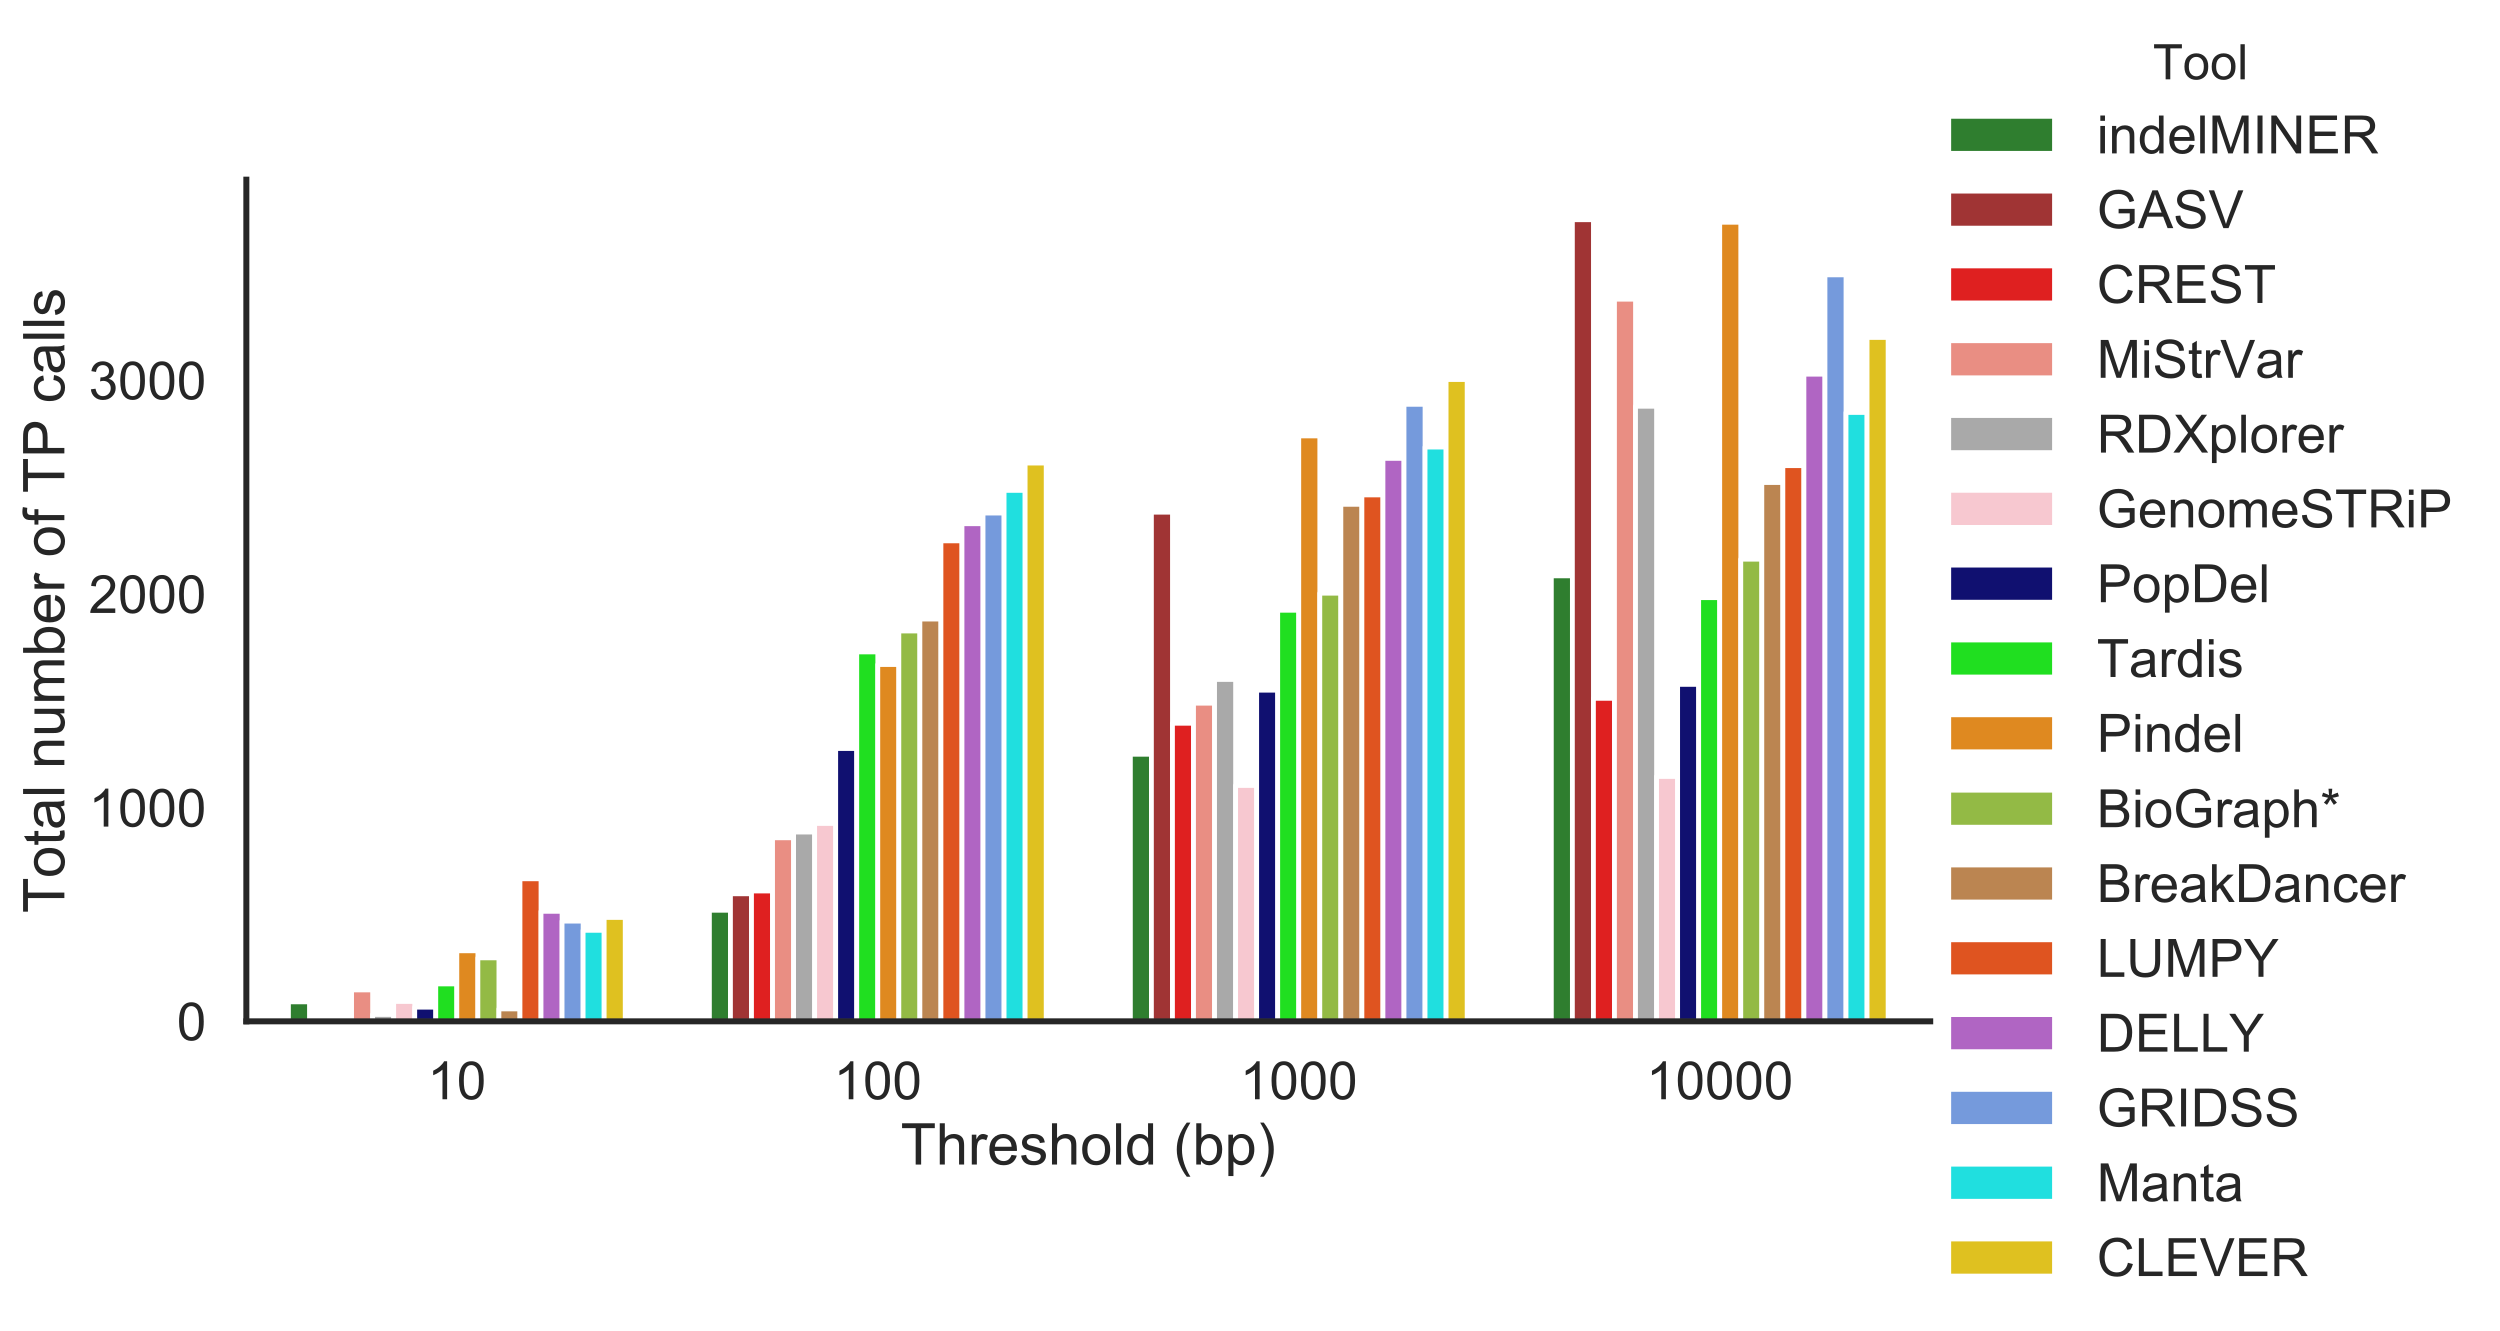 <?xml version="1.0" encoding="utf-8" standalone="no"?>
<!DOCTYPE svg PUBLIC "-//W3C//DTD SVG 1.1//EN"
  "http://www.w3.org/Graphics/SVG/1.1/DTD/svg11.dtd">
<!-- Created with matplotlib (https://matplotlib.org/) -->
<svg height="415.23pt" version="1.1" viewBox="0 0 780.049 415.23" width="780.049pt" xmlns="http://www.w3.org/2000/svg" xmlns:xlink="http://www.w3.org/1999/xlink">
 <defs>
  <style type="text/css">
*{stroke-linecap:butt;stroke-linejoin:round;}
  </style>
 </defs>
 <g id="figure_1">
  <g id="patch_1">
   <path d="M 0 415.23 
L 780.049 415.23 
L 780.049 -0 
L 0 -0 
z
" style="fill:#ffffff;"/>
  </g>
  <g id="axes_1">
   <g id="patch_2">
    <path d="M 76.864 318.675 
L 602.262 318.675 
L 602.262 56.055 
L 76.864 56.055 
z
" style="fill:#ffffff;"/>
   </g>
   <g id="matplotlib.axis_1">
    <g id="xtick_1">
     <g id="text_1">
      <!-- 10 -->
      <defs>
       <path d="M 37.25 0 
L 28.469 0 
L 28.469 56 
Q 25.297 52.984 20.141 49.953 
Q 14.984 46.922 10.891 45.406 
L 10.891 53.906 
Q 18.266 57.375 23.781 62.297 
Q 29.297 67.234 31.594 71.875 
L 37.25 71.875 
z
" id="ArialMT-49"/>
       <path d="M 4.156 35.297 
Q 4.156 48 6.766 55.734 
Q 9.375 63.484 14.516 67.672 
Q 19.672 71.875 27.484 71.875 
Q 33.25 71.875 37.594 69.547 
Q 41.938 67.234 44.766 62.859 
Q 47.609 58.5 49.219 52.219 
Q 50.828 45.953 50.828 35.297 
Q 50.828 22.703 48.234 14.969 
Q 45.656 7.234 40.5 3 
Q 35.359 -1.219 27.484 -1.219 
Q 17.141 -1.219 11.234 6.203 
Q 4.156 15.141 4.156 35.297 
z
M 13.188 35.297 
Q 13.188 17.672 17.312 11.828 
Q 21.438 6 27.484 6 
Q 33.547 6 37.672 11.859 
Q 41.797 17.719 41.797 35.297 
Q 41.797 52.984 37.672 58.781 
Q 33.547 64.594 27.391 64.594 
Q 21.344 64.594 17.719 59.469 
Q 13.188 52.938 13.188 35.297 
z
" id="ArialMT-48"/>
      </defs>
      <g style="fill:#262626;" transform="translate(133.363 342.985)scale(0.165 -0.165)">
       <use xlink:href="#ArialMT-49"/>
       <use x="55.615" xlink:href="#ArialMT-48"/>
      </g>
     </g>
    </g>
    <g id="xtick_2">
     <g id="text_2">
      <!-- 100 -->
      <g style="fill:#262626;" transform="translate(260.125 342.985)scale(0.165 -0.165)">
       <use xlink:href="#ArialMT-49"/>
       <use x="55.615" xlink:href="#ArialMT-48"/>
       <use x="111.23" xlink:href="#ArialMT-48"/>
      </g>
     </g>
    </g>
    <g id="xtick_3">
     <g id="text_3">
      <!-- 1000 -->
      <g style="fill:#262626;" transform="translate(386.887 342.985)scale(0.165 -0.165)">
       <use xlink:href="#ArialMT-49"/>
       <use x="55.615" xlink:href="#ArialMT-48"/>
       <use x="111.23" xlink:href="#ArialMT-48"/>
       <use x="166.846" xlink:href="#ArialMT-48"/>
      </g>
     </g>
    </g>
    <g id="xtick_4">
     <g id="text_4">
      <!-- 10000 -->
      <g style="fill:#262626;" transform="translate(513.648 342.985)scale(0.165 -0.165)">
       <use xlink:href="#ArialMT-49"/>
       <use x="55.615" xlink:href="#ArialMT-48"/>
       <use x="111.23" xlink:href="#ArialMT-48"/>
       <use x="166.846" xlink:href="#ArialMT-48"/>
       <use x="222.461" xlink:href="#ArialMT-48"/>
      </g>
     </g>
    </g>
    <g id="text_5">
     <!-- Threshold (bp) -->
     <defs>
      <path d="M 25.922 0 
L 25.922 63.141 
L 2.344 63.141 
L 2.344 71.578 
L 59.078 71.578 
L 59.078 63.141 
L 35.406 63.141 
L 35.406 0 
z
" id="ArialMT-84"/>
      <path d="M 6.594 0 
L 6.594 71.578 
L 15.375 71.578 
L 15.375 45.906 
Q 21.531 53.031 30.906 53.031 
Q 36.672 53.031 40.922 50.75 
Q 45.172 48.484 47 44.484 
Q 48.828 40.484 48.828 32.859 
L 48.828 0 
L 40.047 0 
L 40.047 32.859 
Q 40.047 39.453 37.188 42.453 
Q 34.328 45.453 29.109 45.453 
Q 25.203 45.453 21.75 43.422 
Q 18.312 41.406 16.844 37.938 
Q 15.375 34.469 15.375 28.375 
L 15.375 0 
z
" id="ArialMT-104"/>
      <path d="M 6.5 0 
L 6.5 51.859 
L 14.406 51.859 
L 14.406 44 
Q 17.438 49.516 20 51.266 
Q 22.562 53.031 25.641 53.031 
Q 30.078 53.031 34.672 50.203 
L 31.641 42.047 
Q 28.422 43.953 25.203 43.953 
Q 22.312 43.953 20.016 42.219 
Q 17.719 40.484 16.75 37.406 
Q 15.281 32.719 15.281 27.156 
L 15.281 0 
z
" id="ArialMT-114"/>
      <path d="M 42.094 16.703 
L 51.172 15.578 
Q 49.031 7.625 43.219 3.219 
Q 37.406 -1.172 28.375 -1.172 
Q 17 -1.172 10.328 5.828 
Q 3.656 12.844 3.656 25.484 
Q 3.656 38.578 10.391 45.797 
Q 17.141 53.031 27.875 53.031 
Q 38.281 53.031 44.875 45.953 
Q 51.469 38.875 51.469 26.031 
Q 51.469 25.25 51.422 23.688 
L 12.75 23.688 
Q 13.234 15.141 17.578 10.594 
Q 21.922 6.062 28.422 6.062 
Q 33.25 6.062 36.672 8.594 
Q 40.094 11.141 42.094 16.703 
z
M 13.234 30.906 
L 42.188 30.906 
Q 41.609 37.453 38.875 40.719 
Q 34.672 45.797 27.984 45.797 
Q 21.922 45.797 17.797 41.75 
Q 13.672 37.703 13.234 30.906 
z
" id="ArialMT-101"/>
      <path d="M 3.078 15.484 
L 11.766 16.844 
Q 12.5 11.625 15.844 8.844 
Q 19.188 6.062 25.203 6.062 
Q 31.25 6.062 34.172 8.516 
Q 37.109 10.984 37.109 14.312 
Q 37.109 17.281 34.516 19 
Q 32.719 20.172 25.531 21.969 
Q 15.875 24.422 12.141 26.203 
Q 8.406 27.984 6.469 31.125 
Q 4.547 34.281 4.547 38.094 
Q 4.547 41.547 6.125 44.5 
Q 7.719 47.469 10.453 49.422 
Q 12.5 50.922 16.031 51.969 
Q 19.578 53.031 23.641 53.031 
Q 29.734 53.031 34.344 51.266 
Q 38.969 49.516 41.156 46.5 
Q 43.359 43.5 44.188 38.484 
L 35.594 37.312 
Q 35.016 41.312 32.203 43.547 
Q 29.391 45.797 24.266 45.797 
Q 18.219 45.797 15.625 43.797 
Q 13.031 41.797 13.031 39.109 
Q 13.031 37.406 14.109 36.031 
Q 15.188 34.625 17.484 33.688 
Q 18.797 33.203 25.25 31.453 
Q 34.578 28.953 38.25 27.359 
Q 41.938 25.781 44.031 22.75 
Q 46.141 19.734 46.141 15.234 
Q 46.141 10.844 43.578 6.953 
Q 41.016 3.078 36.172 0.953 
Q 31.344 -1.172 25.25 -1.172 
Q 15.141 -1.172 9.844 3.031 
Q 4.547 7.234 3.078 15.484 
z
" id="ArialMT-115"/>
      <path d="M 3.328 25.922 
Q 3.328 40.328 11.328 47.266 
Q 18.016 53.031 27.641 53.031 
Q 38.328 53.031 45.109 46.016 
Q 51.906 39.016 51.906 26.656 
Q 51.906 16.656 48.906 10.906 
Q 45.906 5.172 40.156 2 
Q 34.422 -1.172 27.641 -1.172 
Q 16.75 -1.172 10.031 5.812 
Q 3.328 12.797 3.328 25.922 
z
M 12.359 25.922 
Q 12.359 15.969 16.703 11.016 
Q 21.047 6.062 27.641 6.062 
Q 34.188 6.062 38.531 11.031 
Q 42.875 16.016 42.875 26.219 
Q 42.875 35.844 38.5 40.797 
Q 34.125 45.75 27.641 45.75 
Q 21.047 45.75 16.703 40.812 
Q 12.359 35.891 12.359 25.922 
z
" id="ArialMT-111"/>
      <path d="M 6.391 0 
L 6.391 71.578 
L 15.188 71.578 
L 15.188 0 
z
" id="ArialMT-108"/>
      <path d="M 40.234 0 
L 40.234 6.547 
Q 35.297 -1.172 25.734 -1.172 
Q 19.531 -1.172 14.328 2.25 
Q 9.125 5.672 6.266 11.797 
Q 3.422 17.922 3.422 25.875 
Q 3.422 33.641 6 39.969 
Q 8.594 46.297 13.766 49.656 
Q 18.953 53.031 25.344 53.031 
Q 30.031 53.031 33.688 51.047 
Q 37.359 49.078 39.656 45.906 
L 39.656 71.578 
L 48.391 71.578 
L 48.391 0 
z
M 12.453 25.875 
Q 12.453 15.922 16.641 10.984 
Q 20.844 6.062 26.562 6.062 
Q 32.328 6.062 36.344 10.766 
Q 40.375 15.484 40.375 25.141 
Q 40.375 35.797 36.266 40.766 
Q 32.172 45.75 26.172 45.75 
Q 20.312 45.75 16.375 40.969 
Q 12.453 36.188 12.453 25.875 
z
" id="ArialMT-100"/>
      <path id="ArialMT-32"/>
      <path d="M 23.391 -21.047 
Q 16.109 -11.859 11.078 0.438 
Q 6.062 12.75 6.062 25.922 
Q 6.062 37.547 9.812 48.188 
Q 14.203 60.547 23.391 72.797 
L 29.688 72.797 
Q 23.781 62.641 21.875 58.297 
Q 18.891 51.562 17.188 44.234 
Q 15.094 35.109 15.094 25.875 
Q 15.094 2.391 29.688 -21.047 
z
" id="ArialMT-40"/>
      <path d="M 14.703 0 
L 6.547 0 
L 6.547 71.578 
L 15.328 71.578 
L 15.328 46.047 
Q 20.906 53.031 29.547 53.031 
Q 34.328 53.031 38.594 51.094 
Q 42.875 49.172 45.625 45.672 
Q 48.391 42.188 49.953 37.25 
Q 51.516 32.328 51.516 26.703 
Q 51.516 13.375 44.922 6.094 
Q 38.328 -1.172 29.109 -1.172 
Q 19.922 -1.172 14.703 6.5 
z
M 14.594 26.312 
Q 14.594 17 17.141 12.844 
Q 21.297 6.062 28.375 6.062 
Q 34.125 6.062 38.328 11.062 
Q 42.531 16.062 42.531 25.984 
Q 42.531 36.141 38.5 40.969 
Q 34.469 45.797 28.766 45.797 
Q 23 45.797 18.797 40.797 
Q 14.594 35.797 14.594 26.312 
z
" id="ArialMT-98"/>
      <path d="M 6.594 -19.875 
L 6.594 51.859 
L 14.594 51.859 
L 14.594 45.125 
Q 17.438 49.078 21 51.047 
Q 24.562 53.031 29.641 53.031 
Q 36.281 53.031 41.359 49.609 
Q 46.438 46.188 49.016 39.953 
Q 51.609 33.734 51.609 26.312 
Q 51.609 18.359 48.75 11.984 
Q 45.906 5.609 40.453 2.219 
Q 35.016 -1.172 29 -1.172 
Q 24.609 -1.172 21.109 0.688 
Q 17.625 2.547 15.375 5.375 
L 15.375 -19.875 
z
M 14.547 25.641 
Q 14.547 15.625 18.594 10.844 
Q 22.656 6.062 28.422 6.062 
Q 34.281 6.062 38.453 11.016 
Q 42.625 15.969 42.625 26.375 
Q 42.625 36.281 38.547 41.203 
Q 34.469 46.141 28.812 46.141 
Q 23.188 46.141 18.859 40.891 
Q 14.547 35.641 14.547 25.641 
z
" id="ArialMT-112"/>
      <path d="M 12.359 -21.047 
L 6.062 -21.047 
Q 20.656 2.391 20.656 25.875 
Q 20.656 35.062 18.562 44.094 
Q 16.891 51.422 13.922 58.156 
Q 12.016 62.547 6.062 72.797 
L 12.359 72.797 
Q 21.531 60.547 25.922 48.188 
Q 29.688 37.547 29.688 25.922 
Q 29.688 12.75 24.625 0.438 
Q 19.578 -11.859 12.359 -21.047 
z
" id="ArialMT-41"/>
     </defs>
     <g style="fill:#262626;" transform="translate(281.042 363.368)scale(0.18 -0.18)">
      <use xlink:href="#ArialMT-84"/>
      <use x="61.084" xlink:href="#ArialMT-104"/>
      <use x="116.699" xlink:href="#ArialMT-114"/>
      <use x="150" xlink:href="#ArialMT-101"/>
      <use x="205.615" xlink:href="#ArialMT-115"/>
      <use x="255.615" xlink:href="#ArialMT-104"/>
      <use x="311.23" xlink:href="#ArialMT-111"/>
      <use x="366.846" xlink:href="#ArialMT-108"/>
      <use x="389.062" xlink:href="#ArialMT-100"/>
      <use x="444.678" xlink:href="#ArialMT-32"/>
      <use x="472.461" xlink:href="#ArialMT-40"/>
      <use x="505.762" xlink:href="#ArialMT-98"/>
      <use x="561.377" xlink:href="#ArialMT-112"/>
      <use x="616.992" xlink:href="#ArialMT-41"/>
     </g>
    </g>
   </g>
   <g id="matplotlib.axis_2">
    <g id="ytick_1">
     <g id="text_6">
      <!-- 0 -->
      <g style="fill:#262626;" transform="translate(55.188 324.58)scale(0.165 -0.165)">
       <use xlink:href="#ArialMT-48"/>
      </g>
     </g>
    </g>
    <g id="ytick_2">
     <g id="text_7">
      <!-- 1000 -->
      <g style="fill:#262626;" transform="translate(27.662 257.918)scale(0.165 -0.165)">
       <use xlink:href="#ArialMT-49"/>
       <use x="55.615" xlink:href="#ArialMT-48"/>
       <use x="111.23" xlink:href="#ArialMT-48"/>
       <use x="166.846" xlink:href="#ArialMT-48"/>
      </g>
     </g>
    </g>
    <g id="ytick_3">
     <g id="text_8">
      <!-- 2000 -->
      <defs>
       <path d="M 50.344 8.453 
L 50.344 0 
L 3.031 0 
Q 2.938 3.172 4.047 6.109 
Q 5.859 10.938 9.828 15.625 
Q 13.812 20.312 21.344 26.469 
Q 33.016 36.031 37.109 41.625 
Q 41.219 47.219 41.219 52.203 
Q 41.219 57.422 37.469 61 
Q 33.734 64.594 27.734 64.594 
Q 21.391 64.594 17.578 60.781 
Q 13.766 56.984 13.719 50.25 
L 4.688 51.172 
Q 5.609 61.281 11.656 66.578 
Q 17.719 71.875 27.938 71.875 
Q 38.234 71.875 44.234 66.156 
Q 50.25 60.453 50.25 52 
Q 50.25 47.703 48.484 43.547 
Q 46.734 39.406 42.656 34.812 
Q 38.578 30.219 29.109 22.219 
Q 21.188 15.578 18.938 13.203 
Q 16.703 10.844 15.234 8.453 
z
" id="ArialMT-50"/>
      </defs>
      <g style="fill:#262626;" transform="translate(27.662 191.257)scale(0.165 -0.165)">
       <use xlink:href="#ArialMT-50"/>
       <use x="55.615" xlink:href="#ArialMT-48"/>
       <use x="111.23" xlink:href="#ArialMT-48"/>
       <use x="166.846" xlink:href="#ArialMT-48"/>
      </g>
     </g>
    </g>
    <g id="ytick_4">
     <g id="text_9">
      <!-- 3000 -->
      <defs>
       <path d="M 4.203 18.891 
L 12.984 20.062 
Q 14.5 12.594 18.141 9.297 
Q 21.781 6 27 6 
Q 33.203 6 37.469 10.297 
Q 41.75 14.594 41.75 20.953 
Q 41.75 27 37.797 30.922 
Q 33.844 34.859 27.734 34.859 
Q 25.25 34.859 21.531 33.891 
L 22.516 41.609 
Q 23.391 41.5 23.922 41.5 
Q 29.547 41.5 34.031 44.422 
Q 38.531 47.359 38.531 53.469 
Q 38.531 58.297 35.25 61.469 
Q 31.984 64.656 26.812 64.656 
Q 21.688 64.656 18.266 61.422 
Q 14.844 58.203 13.875 51.766 
L 5.078 53.328 
Q 6.688 62.156 12.391 67.016 
Q 18.109 71.875 26.609 71.875 
Q 32.469 71.875 37.391 69.359 
Q 42.328 66.844 44.938 62.5 
Q 47.562 58.156 47.562 53.266 
Q 47.562 48.641 45.062 44.828 
Q 42.578 41.016 37.703 38.766 
Q 44.047 37.312 47.562 32.688 
Q 51.078 28.078 51.078 21.141 
Q 51.078 11.766 44.234 5.25 
Q 37.406 -1.266 26.953 -1.266 
Q 17.531 -1.266 11.297 4.344 
Q 5.078 9.969 4.203 18.891 
z
" id="ArialMT-51"/>
      </defs>
      <g style="fill:#262626;" transform="translate(27.662 124.595)scale(0.165 -0.165)">
       <use xlink:href="#ArialMT-51"/>
       <use x="55.615" xlink:href="#ArialMT-48"/>
       <use x="111.23" xlink:href="#ArialMT-48"/>
       <use x="166.846" xlink:href="#ArialMT-48"/>
      </g>
     </g>
    </g>
    <g id="text_10">
     <!-- Total number of TP calls -->
     <defs>
      <path d="M 25.781 7.859 
L 27.047 0.094 
Q 23.344 -0.688 20.406 -0.688 
Q 15.625 -0.688 12.984 0.828 
Q 10.359 2.344 9.281 4.812 
Q 8.203 7.281 8.203 15.188 
L 8.203 45.016 
L 1.766 45.016 
L 1.766 51.859 
L 8.203 51.859 
L 8.203 64.703 
L 16.938 69.969 
L 16.938 51.859 
L 25.781 51.859 
L 25.781 45.016 
L 16.938 45.016 
L 16.938 14.703 
Q 16.938 10.938 17.406 9.859 
Q 17.875 8.797 18.922 8.156 
Q 19.969 7.516 21.922 7.516 
Q 23.391 7.516 25.781 7.859 
z
" id="ArialMT-116"/>
      <path d="M 40.438 6.391 
Q 35.547 2.25 31.031 0.531 
Q 26.516 -1.172 21.344 -1.172 
Q 12.797 -1.172 8.203 3 
Q 3.609 7.172 3.609 13.672 
Q 3.609 17.484 5.344 20.625 
Q 7.078 23.781 9.891 25.688 
Q 12.703 27.594 16.219 28.562 
Q 18.797 29.25 24.031 29.891 
Q 34.672 31.156 39.703 32.906 
Q 39.75 34.719 39.75 35.203 
Q 39.75 40.578 37.25 42.781 
Q 33.891 45.75 27.25 45.75 
Q 21.047 45.75 18.094 43.578 
Q 15.141 41.406 13.719 35.891 
L 5.125 37.062 
Q 6.297 42.578 8.984 45.969 
Q 11.672 49.359 16.75 51.188 
Q 21.828 53.031 28.516 53.031 
Q 35.156 53.031 39.297 51.469 
Q 43.453 49.906 45.406 47.531 
Q 47.359 45.172 48.141 41.547 
Q 48.578 39.312 48.578 33.453 
L 48.578 21.734 
Q 48.578 9.469 49.141 6.219 
Q 49.703 2.984 51.375 0 
L 42.188 0 
Q 40.828 2.734 40.438 6.391 
z
M 39.703 26.031 
Q 34.906 24.078 25.344 22.703 
Q 19.922 21.922 17.672 20.938 
Q 15.438 19.969 14.203 18.094 
Q 12.984 16.219 12.984 13.922 
Q 12.984 10.406 15.641 8.062 
Q 18.312 5.719 23.438 5.719 
Q 28.516 5.719 32.469 7.938 
Q 36.422 10.156 38.281 14.016 
Q 39.703 17 39.703 22.797 
z
" id="ArialMT-97"/>
      <path d="M 6.594 0 
L 6.594 51.859 
L 14.5 51.859 
L 14.5 44.484 
Q 20.219 53.031 31 53.031 
Q 35.688 53.031 39.625 51.344 
Q 43.562 49.656 45.516 46.922 
Q 47.469 44.188 48.25 40.438 
Q 48.734 37.984 48.734 31.891 
L 48.734 0 
L 39.938 0 
L 39.938 31.547 
Q 39.938 36.922 38.906 39.578 
Q 37.891 42.234 35.281 43.812 
Q 32.672 45.406 29.156 45.406 
Q 23.531 45.406 19.453 41.844 
Q 15.375 38.281 15.375 28.328 
L 15.375 0 
z
" id="ArialMT-110"/>
      <path d="M 40.578 0 
L 40.578 7.625 
Q 34.516 -1.172 24.125 -1.172 
Q 19.531 -1.172 15.547 0.578 
Q 11.578 2.344 9.641 5 
Q 7.719 7.672 6.938 11.531 
Q 6.391 14.109 6.391 19.734 
L 6.391 51.859 
L 15.188 51.859 
L 15.188 23.094 
Q 15.188 16.219 15.719 13.812 
Q 16.547 10.359 19.234 8.375 
Q 21.922 6.391 25.875 6.391 
Q 29.828 6.391 33.297 8.422 
Q 36.766 10.453 38.203 13.938 
Q 39.656 17.438 39.656 24.078 
L 39.656 51.859 
L 48.438 51.859 
L 48.438 0 
z
" id="ArialMT-117"/>
      <path d="M 6.594 0 
L 6.594 51.859 
L 14.453 51.859 
L 14.453 44.578 
Q 16.891 48.391 20.938 50.703 
Q 25 53.031 30.172 53.031 
Q 35.938 53.031 39.625 50.641 
Q 43.312 48.25 44.828 43.953 
Q 50.984 53.031 60.844 53.031 
Q 68.562 53.031 72.703 48.75 
Q 76.859 44.484 76.859 35.594 
L 76.859 0 
L 68.109 0 
L 68.109 32.672 
Q 68.109 37.938 67.25 40.25 
Q 66.406 42.578 64.156 43.984 
Q 61.922 45.406 58.891 45.406 
Q 53.422 45.406 49.797 41.766 
Q 46.188 38.141 46.188 30.125 
L 46.188 0 
L 37.406 0 
L 37.406 33.688 
Q 37.406 39.547 35.25 42.469 
Q 33.109 45.406 28.219 45.406 
Q 24.516 45.406 21.359 43.453 
Q 18.219 41.5 16.797 37.734 
Q 15.375 33.984 15.375 26.906 
L 15.375 0 
z
" id="ArialMT-109"/>
      <path d="M 8.688 0 
L 8.688 45.016 
L 0.922 45.016 
L 0.922 51.859 
L 8.688 51.859 
L 8.688 57.375 
Q 8.688 62.594 9.625 65.141 
Q 10.891 68.562 14.078 70.672 
Q 17.281 72.797 23.047 72.797 
Q 26.766 72.797 31.25 71.922 
L 29.938 64.266 
Q 27.203 64.75 24.75 64.75 
Q 20.75 64.75 19.094 63.031 
Q 17.438 61.328 17.438 56.641 
L 17.438 51.859 
L 27.547 51.859 
L 27.547 45.016 
L 17.438 45.016 
L 17.438 0 
z
" id="ArialMT-102"/>
      <path d="M 7.719 0 
L 7.719 71.578 
L 34.719 71.578 
Q 41.844 71.578 45.609 70.906 
Q 50.875 70.016 54.438 67.547 
Q 58.016 65.094 60.188 60.641 
Q 62.359 56.203 62.359 50.875 
Q 62.359 41.75 56.547 35.422 
Q 50.734 29.109 35.547 29.109 
L 17.188 29.109 
L 17.188 0 
z
M 17.188 37.547 
L 35.688 37.547 
Q 44.875 37.547 48.734 40.969 
Q 52.594 44.391 52.594 50.594 
Q 52.594 55.078 50.312 58.266 
Q 48.047 61.469 44.344 62.5 
Q 41.938 63.141 35.5 63.141 
L 17.188 63.141 
z
" id="ArialMT-80"/>
      <path d="M 40.438 19 
L 49.078 17.875 
Q 47.656 8.938 41.812 3.875 
Q 35.984 -1.172 27.484 -1.172 
Q 16.844 -1.172 10.375 5.781 
Q 3.906 12.75 3.906 25.734 
Q 3.906 34.125 6.688 40.422 
Q 9.469 46.734 15.156 49.875 
Q 20.844 53.031 27.547 53.031 
Q 35.984 53.031 41.359 48.75 
Q 46.734 44.484 48.25 36.625 
L 39.703 35.297 
Q 38.484 40.531 35.375 43.156 
Q 32.281 45.797 27.875 45.797 
Q 21.234 45.797 17.078 41.031 
Q 12.938 36.281 12.938 25.984 
Q 12.938 15.531 16.938 10.797 
Q 20.953 6.062 27.391 6.062 
Q 32.562 6.062 36.031 9.234 
Q 39.5 12.406 40.438 19 
z
" id="ArialMT-99"/>
     </defs>
     <g style="fill:#262626;" transform="translate(20.084 284.877)rotate(-90)scale(0.18 -0.18)">
      <use xlink:href="#ArialMT-84"/>
      <use x="60.912" xlink:href="#ArialMT-111"/>
      <use x="116.527" xlink:href="#ArialMT-116"/>
      <use x="144.311" xlink:href="#ArialMT-97"/>
      <use x="199.926" xlink:href="#ArialMT-108"/>
      <use x="222.143" xlink:href="#ArialMT-32"/>
      <use x="249.926" xlink:href="#ArialMT-110"/>
      <use x="305.541" xlink:href="#ArialMT-117"/>
      <use x="361.156" xlink:href="#ArialMT-109"/>
      <use x="444.457" xlink:href="#ArialMT-98"/>
      <use x="500.072" xlink:href="#ArialMT-101"/>
      <use x="555.688" xlink:href="#ArialMT-114"/>
      <use x="588.988" xlink:href="#ArialMT-32"/>
      <use x="616.771" xlink:href="#ArialMT-111"/>
      <use x="672.387" xlink:href="#ArialMT-102"/>
      <use x="700.17" xlink:href="#ArialMT-32"/>
      <use x="727.938" xlink:href="#ArialMT-84"/>
      <use x="789.021" xlink:href="#ArialMT-80"/>
      <use x="855.705" xlink:href="#ArialMT-32"/>
      <use x="883.488" xlink:href="#ArialMT-99"/>
      <use x="933.488" xlink:href="#ArialMT-97"/>
      <use x="989.104" xlink:href="#ArialMT-108"/>
      <use x="1011.32" xlink:href="#ArialMT-108"/>
      <use x="1033.537" xlink:href="#ArialMT-115"/>
     </g>
    </g>
   </g>
   <g id="patch_3">
    <path clip-path="url(#pd4d2ce1927)" d="M 89.999 318.675 
L 96.566 318.675 
L 96.566 312.609 
L 89.999 312.609 
z
" style="fill:#2f7e2f;stroke:#ffffff;stroke-linejoin:miter;stroke-width:1.5;"/>
   </g>
   <g id="patch_4">
    <path clip-path="url(#pd4d2ce1927)" d="M 221.348 318.675 
L 227.916 318.675 
L 227.916 284.011 
L 221.348 284.011 
z
" style="fill:#2f7e2f;stroke:#ffffff;stroke-linejoin:miter;stroke-width:1.5;"/>
   </g>
   <g id="patch_5">
    <path clip-path="url(#pd4d2ce1927)" d="M 352.698 318.675 
L 359.265 318.675 
L 359.265 235.348 
L 352.698 235.348 
z
" style="fill:#2f7e2f;stroke:#ffffff;stroke-linejoin:miter;stroke-width:1.5;"/>
   </g>
   <g id="patch_6">
    <path clip-path="url(#pd4d2ce1927)" d="M 484.047 318.675 
L 490.615 318.675 
L 490.615 179.685 
L 484.047 179.685 
z
" style="fill:#2f7e2f;stroke:#ffffff;stroke-linejoin:miter;stroke-width:1.5;"/>
   </g>
   <g id="patch_7">
    <path clip-path="url(#pd4d2ce1927)" d="M 96.566 318.675 
L 103.134 318.675 
L 103.134 318.675 
L 96.566 318.675 
z
" style="fill:#a03434;stroke:#ffffff;stroke-linejoin:miter;stroke-width:1.5;"/>
   </g>
   <g id="patch_8">
    <path clip-path="url(#pd4d2ce1927)" d="M 227.916 318.675 
L 234.483 318.675 
L 234.483 278.878 
L 227.916 278.878 
z
" style="fill:#a03434;stroke:#ffffff;stroke-linejoin:miter;stroke-width:1.5;"/>
   </g>
   <g id="patch_9">
    <path clip-path="url(#pd4d2ce1927)" d="M 359.265 318.675 
L 365.833 318.675 
L 365.833 159.82 
L 359.265 159.82 
z
" style="fill:#a03434;stroke:#ffffff;stroke-linejoin:miter;stroke-width:1.5;"/>
   </g>
   <g id="patch_10">
    <path clip-path="url(#pd4d2ce1927)" d="M 490.615 318.675 
L 497.182 318.675 
L 497.182 68.561 
L 490.615 68.561 
z
" style="fill:#a03434;stroke:#ffffff;stroke-linejoin:miter;stroke-width:1.5;"/>
   </g>
   <g id="patch_11">
    <path clip-path="url(#pd4d2ce1927)" d="M 103.134 318.675 
L 109.701 318.675 
L 109.701 318.675 
L 103.134 318.675 
z
" style="fill:#df2020;stroke:#ffffff;stroke-linejoin:miter;stroke-width:1.5;"/>
   </g>
   <g id="patch_12">
    <path clip-path="url(#pd4d2ce1927)" d="M 234.483 318.675 
L 241.051 318.675 
L 241.051 278.011 
L 234.483 278.011 
z
" style="fill:#df2020;stroke:#ffffff;stroke-linejoin:miter;stroke-width:1.5;"/>
   </g>
   <g id="patch_13">
    <path clip-path="url(#pd4d2ce1927)" d="M 365.833 318.675 
L 372.4 318.675 
L 372.4 225.682 
L 365.833 225.682 
z
" style="fill:#df2020;stroke:#ffffff;stroke-linejoin:miter;stroke-width:1.5;"/>
   </g>
   <g id="patch_14">
    <path clip-path="url(#pd4d2ce1927)" d="M 497.182 318.675 
L 503.75 318.675 
L 503.75 217.883 
L 497.182 217.883 
z
" style="fill:#df2020;stroke:#ffffff;stroke-linejoin:miter;stroke-width:1.5;"/>
   </g>
   <g id="patch_15">
    <path clip-path="url(#pd4d2ce1927)" d="M 109.701 318.675 
L 116.269 318.675 
L 116.269 308.876 
L 109.701 308.876 
z
" style="fill:#e98e83;stroke:#ffffff;stroke-linejoin:miter;stroke-width:1.5;"/>
   </g>
   <g id="patch_16">
    <path clip-path="url(#pd4d2ce1927)" d="M 241.051 318.675 
L 247.618 318.675 
L 247.618 261.413 
L 241.051 261.413 
z
" style="fill:#e98e83;stroke:#ffffff;stroke-linejoin:miter;stroke-width:1.5;"/>
   </g>
   <g id="patch_17">
    <path clip-path="url(#pd4d2ce1927)" d="M 372.4 318.675 
L 378.968 318.675 
L 378.968 219.416 
L 372.4 219.416 
z
" style="fill:#e98e83;stroke:#ffffff;stroke-linejoin:miter;stroke-width:1.5;"/>
   </g>
   <g id="patch_18">
    <path clip-path="url(#pd4d2ce1927)" d="M 503.75 318.675 
L 510.317 318.675 
L 510.317 93.359 
L 503.75 93.359 
z
" style="fill:#e98e83;stroke:#ffffff;stroke-linejoin:miter;stroke-width:1.5;"/>
   </g>
   <g id="patch_19">
    <path clip-path="url(#pd4d2ce1927)" d="M 116.269 318.675 
L 122.836 318.675 
L 122.836 316.542 
L 116.269 316.542 
z
" style="fill:#a9a9a9;stroke:#ffffff;stroke-linejoin:miter;stroke-width:1.5;"/>
   </g>
   <g id="patch_20">
    <path clip-path="url(#pd4d2ce1927)" d="M 247.618 318.675 
L 254.186 318.675 
L 254.186 259.613 
L 247.618 259.613 
z
" style="fill:#a9a9a9;stroke:#ffffff;stroke-linejoin:miter;stroke-width:1.5;"/>
   </g>
   <g id="patch_21">
    <path clip-path="url(#pd4d2ce1927)" d="M 378.968 318.675 
L 385.535 318.675 
L 385.535 212.016 
L 378.968 212.016 
z
" style="fill:#a9a9a9;stroke:#ffffff;stroke-linejoin:miter;stroke-width:1.5;"/>
   </g>
   <g id="patch_22">
    <path clip-path="url(#pd4d2ce1927)" d="M 510.317 318.675 
L 516.885 318.675 
L 516.885 126.756 
L 510.317 126.756 
z
" style="fill:#a9a9a9;stroke:#ffffff;stroke-linejoin:miter;stroke-width:1.5;"/>
   </g>
   <g id="patch_23">
    <path clip-path="url(#pd4d2ce1927)" d="M 122.836 318.675 
L 129.404 318.675 
L 129.404 312.475 
L 122.836 312.475 
z
" style="fill:#f7c8d0;stroke:#ffffff;stroke-linejoin:miter;stroke-width:1.5;"/>
   </g>
   <g id="patch_24">
    <path clip-path="url(#pd4d2ce1927)" d="M 254.186 318.675 
L 260.753 318.675 
L 260.753 256.946 
L 254.186 256.946 
z
" style="fill:#f7c8d0;stroke:#ffffff;stroke-linejoin:miter;stroke-width:1.5;"/>
   </g>
   <g id="patch_25">
    <path clip-path="url(#pd4d2ce1927)" d="M 385.535 318.675 
L 392.103 318.675 
L 392.103 245.08 
L 385.535 245.08 
z
" style="fill:#f7c8d0;stroke:#ffffff;stroke-linejoin:miter;stroke-width:1.5;"/>
   </g>
   <g id="patch_26">
    <path clip-path="url(#pd4d2ce1927)" d="M 516.885 318.675 
L 523.452 318.675 
L 523.452 242.281 
L 516.885 242.281 
z
" style="fill:#f7c8d0;stroke:#ffffff;stroke-linejoin:miter;stroke-width:1.5;"/>
   </g>
   <g id="patch_27">
    <path clip-path="url(#pd4d2ce1927)" d="M 129.404 318.675 
L 135.971 318.675 
L 135.971 314.275 
L 129.404 314.275 
z
" style="fill:#101070;stroke:#ffffff;stroke-linejoin:miter;stroke-width:1.5;"/>
   </g>
   <g id="patch_28">
    <path clip-path="url(#pd4d2ce1927)" d="M 260.753 318.675 
L 267.321 318.675 
L 267.321 233.548 
L 260.753 233.548 
z
" style="fill:#101070;stroke:#ffffff;stroke-linejoin:miter;stroke-width:1.5;"/>
   </g>
   <g id="patch_29">
    <path clip-path="url(#pd4d2ce1927)" d="M 392.103 318.675 
L 398.67 318.675 
L 398.67 215.349 
L 392.103 215.349 
z
" style="fill:#101070;stroke:#ffffff;stroke-linejoin:miter;stroke-width:1.5;"/>
   </g>
   <g id="patch_30">
    <path clip-path="url(#pd4d2ce1927)" d="M 523.452 318.675 
L 530.02 318.675 
L 530.02 213.55 
L 523.452 213.55 
z
" style="fill:#101070;stroke:#ffffff;stroke-linejoin:miter;stroke-width:1.5;"/>
   </g>
   <g id="patch_31">
    <path clip-path="url(#pd4d2ce1927)" d="M 135.971 318.675 
L 142.539 318.675 
L 142.539 307.009 
L 135.971 307.009 
z
" style="fill:#20df20;stroke:#ffffff;stroke-linejoin:miter;stroke-width:1.5;"/>
   </g>
   <g id="patch_32">
    <path clip-path="url(#pd4d2ce1927)" d="M 267.321 318.675 
L 273.888 318.675 
L 273.888 203.417 
L 267.321 203.417 
z
" style="fill:#20df20;stroke:#ffffff;stroke-linejoin:miter;stroke-width:1.5;"/>
   </g>
   <g id="patch_33">
    <path clip-path="url(#pd4d2ce1927)" d="M 398.67 318.675 
L 405.238 318.675 
L 405.238 190.418 
L 398.67 190.418 
z
" style="fill:#20df20;stroke:#ffffff;stroke-linejoin:miter;stroke-width:1.5;"/>
   </g>
   <g id="patch_34">
    <path clip-path="url(#pd4d2ce1927)" d="M 530.02 318.675 
L 536.587 318.675 
L 536.587 186.485 
L 530.02 186.485 
z
" style="fill:#20df20;stroke:#ffffff;stroke-linejoin:miter;stroke-width:1.5;"/>
   </g>
   <g id="patch_35">
    <path clip-path="url(#pd4d2ce1927)" d="M 142.539 318.675 
L 149.106 318.675 
L 149.106 296.677 
L 142.539 296.677 
z
" style="fill:#df8920;stroke:#ffffff;stroke-linejoin:miter;stroke-width:1.5;"/>
   </g>
   <g id="patch_36">
    <path clip-path="url(#pd4d2ce1927)" d="M 273.888 318.675 
L 280.456 318.675 
L 280.456 207.35 
L 273.888 207.35 
z
" style="fill:#df8920;stroke:#ffffff;stroke-linejoin:miter;stroke-width:1.5;"/>
   </g>
   <g id="patch_37">
    <path clip-path="url(#pd4d2ce1927)" d="M 405.238 318.675 
L 411.805 318.675 
L 411.805 136.022 
L 405.238 136.022 
z
" style="fill:#df8920;stroke:#ffffff;stroke-linejoin:miter;stroke-width:1.5;"/>
   </g>
   <g id="patch_38">
    <path clip-path="url(#pd4d2ce1927)" d="M 536.587 318.675 
L 543.155 318.675 
L 543.155 69.36 
L 536.587 69.36 
z
" style="fill:#df8920;stroke:#ffffff;stroke-linejoin:miter;stroke-width:1.5;"/>
   </g>
   <g id="patch_39">
    <path clip-path="url(#pd4d2ce1927)" d="M 149.106 318.675 
L 155.673 318.675 
L 155.673 298.876 
L 149.106 298.876 
z
" style="fill:#93ba45;stroke:#ffffff;stroke-linejoin:miter;stroke-width:1.5;"/>
   </g>
   <g id="patch_40">
    <path clip-path="url(#pd4d2ce1927)" d="M 280.456 318.675 
L 287.023 318.675 
L 287.023 196.884 
L 280.456 196.884 
z
" style="fill:#93ba45;stroke:#ffffff;stroke-linejoin:miter;stroke-width:1.5;"/>
   </g>
   <g id="patch_41">
    <path clip-path="url(#pd4d2ce1927)" d="M 411.805 318.675 
L 418.373 318.675 
L 418.373 185.085 
L 411.805 185.085 
z
" style="fill:#93ba45;stroke:#ffffff;stroke-linejoin:miter;stroke-width:1.5;"/>
   </g>
   <g id="patch_42">
    <path clip-path="url(#pd4d2ce1927)" d="M 543.155 318.675 
L 549.722 318.675 
L 549.722 174.486 
L 543.155 174.486 
z
" style="fill:#93ba45;stroke:#ffffff;stroke-linejoin:miter;stroke-width:1.5;"/>
   </g>
   <g id="patch_43">
    <path clip-path="url(#pd4d2ce1927)" d="M 155.673 318.675 
L 162.241 318.675 
L 162.241 314.808 
L 155.673 314.808 
z
" style="fill:#bb8551;stroke:#ffffff;stroke-linejoin:miter;stroke-width:1.5;"/>
   </g>
   <g id="patch_44">
    <path clip-path="url(#pd4d2ce1927)" d="M 287.023 318.675 
L 293.591 318.675 
L 293.591 193.151 
L 287.023 193.151 
z
" style="fill:#bb8551;stroke:#ffffff;stroke-linejoin:miter;stroke-width:1.5;"/>
   </g>
   <g id="patch_45">
    <path clip-path="url(#pd4d2ce1927)" d="M 418.373 318.675 
L 424.94 318.675 
L 424.94 157.354 
L 418.373 157.354 
z
" style="fill:#bb8551;stroke:#ffffff;stroke-linejoin:miter;stroke-width:1.5;"/>
   </g>
   <g id="patch_46">
    <path clip-path="url(#pd4d2ce1927)" d="M 549.722 318.675 
L 556.29 318.675 
L 556.29 150.554 
L 549.722 150.554 
z
" style="fill:#bb8551;stroke:#ffffff;stroke-linejoin:miter;stroke-width:1.5;"/>
   </g>
   <g id="patch_47">
    <path clip-path="url(#pd4d2ce1927)" d="M 162.241 318.675 
L 168.808 318.675 
L 168.808 274.212 
L 162.241 274.212 
z
" style="fill:#df5420;stroke:#ffffff;stroke-linejoin:miter;stroke-width:1.5;"/>
   </g>
   <g id="patch_48">
    <path clip-path="url(#pd4d2ce1927)" d="M 293.591 318.675 
L 300.158 318.675 
L 300.158 168.753 
L 293.591 168.753 
z
" style="fill:#df5420;stroke:#ffffff;stroke-linejoin:miter;stroke-width:1.5;"/>
   </g>
   <g id="patch_49">
    <path clip-path="url(#pd4d2ce1927)" d="M 424.94 318.675 
L 431.508 318.675 
L 431.508 154.421 
L 424.94 154.421 
z
" style="fill:#df5420;stroke:#ffffff;stroke-linejoin:miter;stroke-width:1.5;"/>
   </g>
   <g id="patch_50">
    <path clip-path="url(#pd4d2ce1927)" d="M 556.29 318.675 
L 562.857 318.675 
L 562.857 145.288 
L 556.29 145.288 
z
" style="fill:#df5420;stroke:#ffffff;stroke-linejoin:miter;stroke-width:1.5;"/>
   </g>
   <g id="patch_51">
    <path clip-path="url(#pd4d2ce1927)" d="M 168.808 318.675 
L 175.376 318.675 
L 175.376 284.344 
L 168.808 284.344 
z
" style="fill:#b065c3;stroke:#ffffff;stroke-linejoin:miter;stroke-width:1.5;"/>
   </g>
   <g id="patch_52">
    <path clip-path="url(#pd4d2ce1927)" d="M 300.158 318.675 
L 306.726 318.675 
L 306.726 163.42 
L 300.158 163.42 
z
" style="fill:#b065c3;stroke:#ffffff;stroke-linejoin:miter;stroke-width:1.5;"/>
   </g>
   <g id="patch_53">
    <path clip-path="url(#pd4d2ce1927)" d="M 431.508 318.675 
L 438.075 318.675 
L 438.075 143.022 
L 431.508 143.022 
z
" style="fill:#b065c3;stroke:#ffffff;stroke-linejoin:miter;stroke-width:1.5;"/>
   </g>
   <g id="patch_54">
    <path clip-path="url(#pd4d2ce1927)" d="M 562.857 318.675 
L 569.425 318.675 
L 569.425 116.757 
L 562.857 116.757 
z
" style="fill:#b065c3;stroke:#ffffff;stroke-linejoin:miter;stroke-width:1.5;"/>
   </g>
   <g id="patch_55">
    <path clip-path="url(#pd4d2ce1927)" d="M 175.376 318.675 
L 181.943 318.675 
L 181.943 287.411 
L 175.376 287.411 
z
" style="fill:#759adc;stroke:#ffffff;stroke-linejoin:miter;stroke-width:1.5;"/>
   </g>
   <g id="patch_56">
    <path clip-path="url(#pd4d2ce1927)" d="M 306.726 318.675 
L 313.293 318.675 
L 313.293 160.087 
L 306.726 160.087 
z
" style="fill:#759adc;stroke:#ffffff;stroke-linejoin:miter;stroke-width:1.5;"/>
   </g>
   <g id="patch_57">
    <path clip-path="url(#pd4d2ce1927)" d="M 438.075 318.675 
L 444.643 318.675 
L 444.643 126.156 
L 438.075 126.156 
z
" style="fill:#759adc;stroke:#ffffff;stroke-linejoin:miter;stroke-width:1.5;"/>
   </g>
   <g id="patch_58">
    <path clip-path="url(#pd4d2ce1927)" d="M 569.425 318.675 
L 575.992 318.675 
L 575.992 85.759 
L 569.425 85.759 
z
" style="fill:#759adc;stroke:#ffffff;stroke-linejoin:miter;stroke-width:1.5;"/>
   </g>
   <g id="patch_59">
    <path clip-path="url(#pd4d2ce1927)" d="M 181.943 318.675 
L 188.511 318.675 
L 188.511 290.277 
L 181.943 290.277 
z
" style="fill:#20dfdf;stroke:#ffffff;stroke-linejoin:miter;stroke-width:1.5;"/>
   </g>
   <g id="patch_60">
    <path clip-path="url(#pd4d2ce1927)" d="M 313.293 318.675 
L 319.86 318.675 
L 319.86 153.021 
L 313.293 153.021 
z
" style="fill:#20dfdf;stroke:#ffffff;stroke-linejoin:miter;stroke-width:1.5;"/>
   </g>
   <g id="patch_61">
    <path clip-path="url(#pd4d2ce1927)" d="M 444.643 318.675 
L 451.21 318.675 
L 451.21 139.488 
L 444.643 139.488 
z
" style="fill:#20dfdf;stroke:#ffffff;stroke-linejoin:miter;stroke-width:1.5;"/>
   </g>
   <g id="patch_62">
    <path clip-path="url(#pd4d2ce1927)" d="M 575.992 318.675 
L 582.56 318.675 
L 582.56 128.689 
L 575.992 128.689 
z
" style="fill:#20dfdf;stroke:#ffffff;stroke-linejoin:miter;stroke-width:1.5;"/>
   </g>
   <g id="patch_63">
    <path clip-path="url(#pd4d2ce1927)" d="M 188.511 318.675 
L 195.078 318.675 
L 195.078 286.277 
L 188.511 286.277 
z
" style="fill:#dfc120;stroke:#ffffff;stroke-linejoin:miter;stroke-width:1.5;"/>
   </g>
   <g id="patch_64">
    <path clip-path="url(#pd4d2ce1927)" d="M 319.86 318.675 
L 326.428 318.675 
L 326.428 144.488 
L 319.86 144.488 
z
" style="fill:#dfc120;stroke:#ffffff;stroke-linejoin:miter;stroke-width:1.5;"/>
   </g>
   <g id="patch_65">
    <path clip-path="url(#pd4d2ce1927)" d="M 451.21 318.675 
L 457.778 318.675 
L 457.778 118.423 
L 451.21 118.423 
z
" style="fill:#dfc120;stroke:#ffffff;stroke-linejoin:miter;stroke-width:1.5;"/>
   </g>
   <g id="patch_66">
    <path clip-path="url(#pd4d2ce1927)" d="M 582.56 318.675 
L 589.127 318.675 
L 589.127 105.291 
L 582.56 105.291 
z
" style="fill:#dfc120;stroke:#ffffff;stroke-linejoin:miter;stroke-width:1.5;"/>
   </g>
   <g id="line2d_1">
    <path clip-path="url(#pd4d2ce1927)" d="M 0 0 
" style="fill:none;stroke:#424242;stroke-linecap:round;stroke-width:4.05;"/>
   </g>
   <g id="line2d_2">
    <path clip-path="url(#pd4d2ce1927)" d="M 0 0 
" style="fill:none;stroke:#424242;stroke-linecap:round;stroke-width:4.05;"/>
   </g>
   <g id="line2d_3">
    <path clip-path="url(#pd4d2ce1927)" d="M 0 0 
" style="fill:none;stroke:#424242;stroke-linecap:round;stroke-width:4.05;"/>
   </g>
   <g id="line2d_4">
    <path clip-path="url(#pd4d2ce1927)" d="M 0 0 
" style="fill:none;stroke:#424242;stroke-linecap:round;stroke-width:4.05;"/>
   </g>
   <g id="line2d_5">
    <path clip-path="url(#pd4d2ce1927)" d="M 0 0 
" style="fill:none;stroke:#424242;stroke-linecap:round;stroke-width:4.05;"/>
   </g>
   <g id="line2d_6">
    <path clip-path="url(#pd4d2ce1927)" d="M 0 0 
" style="fill:none;stroke:#424242;stroke-linecap:round;stroke-width:4.05;"/>
   </g>
   <g id="line2d_7">
    <path clip-path="url(#pd4d2ce1927)" d="M 0 0 
" style="fill:none;stroke:#424242;stroke-linecap:round;stroke-width:4.05;"/>
   </g>
   <g id="line2d_8">
    <path clip-path="url(#pd4d2ce1927)" d="M 0 0 
" style="fill:none;stroke:#424242;stroke-linecap:round;stroke-width:4.05;"/>
   </g>
   <g id="line2d_9">
    <path clip-path="url(#pd4d2ce1927)" d="M 0 0 
" style="fill:none;stroke:#424242;stroke-linecap:round;stroke-width:4.05;"/>
   </g>
   <g id="line2d_10">
    <path clip-path="url(#pd4d2ce1927)" d="M 0 0 
" style="fill:none;stroke:#424242;stroke-linecap:round;stroke-width:4.05;"/>
   </g>
   <g id="line2d_11">
    <path clip-path="url(#pd4d2ce1927)" d="M 0 0 
" style="fill:none;stroke:#424242;stroke-linecap:round;stroke-width:4.05;"/>
   </g>
   <g id="line2d_12">
    <path clip-path="url(#pd4d2ce1927)" d="M 0 0 
" style="fill:none;stroke:#424242;stroke-linecap:round;stroke-width:4.05;"/>
   </g>
   <g id="line2d_13">
    <path clip-path="url(#pd4d2ce1927)" d="M 0 0 
" style="fill:none;stroke:#424242;stroke-linecap:round;stroke-width:4.05;"/>
   </g>
   <g id="line2d_14">
    <path clip-path="url(#pd4d2ce1927)" d="M 0 0 
" style="fill:none;stroke:#424242;stroke-linecap:round;stroke-width:4.05;"/>
   </g>
   <g id="line2d_15">
    <path clip-path="url(#pd4d2ce1927)" d="M 0 0 
" style="fill:none;stroke:#424242;stroke-linecap:round;stroke-width:4.05;"/>
   </g>
   <g id="line2d_16">
    <path clip-path="url(#pd4d2ce1927)" d="M 0 0 
" style="fill:none;stroke:#424242;stroke-linecap:round;stroke-width:4.05;"/>
   </g>
   <g id="line2d_17">
    <path clip-path="url(#pd4d2ce1927)" d="M 0 0 
" style="fill:none;stroke:#424242;stroke-linecap:round;stroke-width:4.05;"/>
   </g>
   <g id="line2d_18">
    <path clip-path="url(#pd4d2ce1927)" d="M 0 0 
" style="fill:none;stroke:#424242;stroke-linecap:round;stroke-width:4.05;"/>
   </g>
   <g id="line2d_19">
    <path clip-path="url(#pd4d2ce1927)" d="M 0 0 
" style="fill:none;stroke:#424242;stroke-linecap:round;stroke-width:4.05;"/>
   </g>
   <g id="line2d_20">
    <path clip-path="url(#pd4d2ce1927)" d="M 0 0 
" style="fill:none;stroke:#424242;stroke-linecap:round;stroke-width:4.05;"/>
   </g>
   <g id="line2d_21">
    <path clip-path="url(#pd4d2ce1927)" d="M 0 0 
" style="fill:none;stroke:#424242;stroke-linecap:round;stroke-width:4.05;"/>
   </g>
   <g id="line2d_22">
    <path clip-path="url(#pd4d2ce1927)" d="M 0 0 
" style="fill:none;stroke:#424242;stroke-linecap:round;stroke-width:4.05;"/>
   </g>
   <g id="line2d_23">
    <path clip-path="url(#pd4d2ce1927)" d="M 0 0 
" style="fill:none;stroke:#424242;stroke-linecap:round;stroke-width:4.05;"/>
   </g>
   <g id="line2d_24">
    <path clip-path="url(#pd4d2ce1927)" d="M 0 0 
" style="fill:none;stroke:#424242;stroke-linecap:round;stroke-width:4.05;"/>
   </g>
   <g id="line2d_25">
    <path clip-path="url(#pd4d2ce1927)" d="M 0 0 
" style="fill:none;stroke:#424242;stroke-linecap:round;stroke-width:4.05;"/>
   </g>
   <g id="line2d_26">
    <path clip-path="url(#pd4d2ce1927)" d="M 0 0 
" style="fill:none;stroke:#424242;stroke-linecap:round;stroke-width:4.05;"/>
   </g>
   <g id="line2d_27">
    <path clip-path="url(#pd4d2ce1927)" d="M 0 0 
" style="fill:none;stroke:#424242;stroke-linecap:round;stroke-width:4.05;"/>
   </g>
   <g id="line2d_28">
    <path clip-path="url(#pd4d2ce1927)" d="M 0 0 
" style="fill:none;stroke:#424242;stroke-linecap:round;stroke-width:4.05;"/>
   </g>
   <g id="line2d_29">
    <path clip-path="url(#pd4d2ce1927)" d="M 0 0 
" style="fill:none;stroke:#424242;stroke-linecap:round;stroke-width:4.05;"/>
   </g>
   <g id="line2d_30">
    <path clip-path="url(#pd4d2ce1927)" d="M 0 0 
" style="fill:none;stroke:#424242;stroke-linecap:round;stroke-width:4.05;"/>
   </g>
   <g id="line2d_31">
    <path clip-path="url(#pd4d2ce1927)" d="M 0 0 
" style="fill:none;stroke:#424242;stroke-linecap:round;stroke-width:4.05;"/>
   </g>
   <g id="line2d_32">
    <path clip-path="url(#pd4d2ce1927)" d="M 0 0 
" style="fill:none;stroke:#424242;stroke-linecap:round;stroke-width:4.05;"/>
   </g>
   <g id="line2d_33">
    <path clip-path="url(#pd4d2ce1927)" d="M 0 0 
" style="fill:none;stroke:#424242;stroke-linecap:round;stroke-width:4.05;"/>
   </g>
   <g id="line2d_34">
    <path clip-path="url(#pd4d2ce1927)" d="M 0 0 
" style="fill:none;stroke:#424242;stroke-linecap:round;stroke-width:4.05;"/>
   </g>
   <g id="line2d_35">
    <path clip-path="url(#pd4d2ce1927)" d="M 0 0 
" style="fill:none;stroke:#424242;stroke-linecap:round;stroke-width:4.05;"/>
   </g>
   <g id="line2d_36">
    <path clip-path="url(#pd4d2ce1927)" d="M 0 0 
" style="fill:none;stroke:#424242;stroke-linecap:round;stroke-width:4.05;"/>
   </g>
   <g id="line2d_37">
    <path clip-path="url(#pd4d2ce1927)" d="M 0 0 
" style="fill:none;stroke:#424242;stroke-linecap:round;stroke-width:4.05;"/>
   </g>
   <g id="line2d_38">
    <path clip-path="url(#pd4d2ce1927)" d="M 0 0 
" style="fill:none;stroke:#424242;stroke-linecap:round;stroke-width:4.05;"/>
   </g>
   <g id="line2d_39">
    <path clip-path="url(#pd4d2ce1927)" d="M 0 0 
" style="fill:none;stroke:#424242;stroke-linecap:round;stroke-width:4.05;"/>
   </g>
   <g id="line2d_40">
    <path clip-path="url(#pd4d2ce1927)" d="M 0 0 
" style="fill:none;stroke:#424242;stroke-linecap:round;stroke-width:4.05;"/>
   </g>
   <g id="line2d_41">
    <path clip-path="url(#pd4d2ce1927)" d="M 0 0 
" style="fill:none;stroke:#424242;stroke-linecap:round;stroke-width:4.05;"/>
   </g>
   <g id="line2d_42">
    <path clip-path="url(#pd4d2ce1927)" d="M 0 0 
" style="fill:none;stroke:#424242;stroke-linecap:round;stroke-width:4.05;"/>
   </g>
   <g id="line2d_43">
    <path clip-path="url(#pd4d2ce1927)" d="M 0 0 
" style="fill:none;stroke:#424242;stroke-linecap:round;stroke-width:4.05;"/>
   </g>
   <g id="line2d_44">
    <path clip-path="url(#pd4d2ce1927)" d="M 0 0 
" style="fill:none;stroke:#424242;stroke-linecap:round;stroke-width:4.05;"/>
   </g>
   <g id="line2d_45">
    <path clip-path="url(#pd4d2ce1927)" d="M 0 0 
" style="fill:none;stroke:#424242;stroke-linecap:round;stroke-width:4.05;"/>
   </g>
   <g id="line2d_46">
    <path clip-path="url(#pd4d2ce1927)" d="M 0 0 
" style="fill:none;stroke:#424242;stroke-linecap:round;stroke-width:4.05;"/>
   </g>
   <g id="line2d_47">
    <path clip-path="url(#pd4d2ce1927)" d="M 0 0 
" style="fill:none;stroke:#424242;stroke-linecap:round;stroke-width:4.05;"/>
   </g>
   <g id="line2d_48">
    <path clip-path="url(#pd4d2ce1927)" d="M 0 0 
" style="fill:none;stroke:#424242;stroke-linecap:round;stroke-width:4.05;"/>
   </g>
   <g id="line2d_49">
    <path clip-path="url(#pd4d2ce1927)" d="M 0 0 
" style="fill:none;stroke:#424242;stroke-linecap:round;stroke-width:4.05;"/>
   </g>
   <g id="line2d_50">
    <path clip-path="url(#pd4d2ce1927)" d="M 0 0 
" style="fill:none;stroke:#424242;stroke-linecap:round;stroke-width:4.05;"/>
   </g>
   <g id="line2d_51">
    <path clip-path="url(#pd4d2ce1927)" d="M 0 0 
" style="fill:none;stroke:#424242;stroke-linecap:round;stroke-width:4.05;"/>
   </g>
   <g id="line2d_52">
    <path clip-path="url(#pd4d2ce1927)" d="M 0 0 
" style="fill:none;stroke:#424242;stroke-linecap:round;stroke-width:4.05;"/>
   </g>
   <g id="line2d_53">
    <path clip-path="url(#pd4d2ce1927)" d="M 0 0 
" style="fill:none;stroke:#424242;stroke-linecap:round;stroke-width:4.05;"/>
   </g>
   <g id="line2d_54">
    <path clip-path="url(#pd4d2ce1927)" d="M 0 0 
" style="fill:none;stroke:#424242;stroke-linecap:round;stroke-width:4.05;"/>
   </g>
   <g id="line2d_55">
    <path clip-path="url(#pd4d2ce1927)" d="M 0 0 
" style="fill:none;stroke:#424242;stroke-linecap:round;stroke-width:4.05;"/>
   </g>
   <g id="line2d_56">
    <path clip-path="url(#pd4d2ce1927)" d="M 0 0 
" style="fill:none;stroke:#424242;stroke-linecap:round;stroke-width:4.05;"/>
   </g>
   <g id="line2d_57">
    <path clip-path="url(#pd4d2ce1927)" d="M 0 0 
" style="fill:none;stroke:#424242;stroke-linecap:round;stroke-width:4.05;"/>
   </g>
   <g id="line2d_58">
    <path clip-path="url(#pd4d2ce1927)" d="M 0 0 
" style="fill:none;stroke:#424242;stroke-linecap:round;stroke-width:4.05;"/>
   </g>
   <g id="line2d_59">
    <path clip-path="url(#pd4d2ce1927)" d="M 0 0 
" style="fill:none;stroke:#424242;stroke-linecap:round;stroke-width:4.05;"/>
   </g>
   <g id="line2d_60">
    <path clip-path="url(#pd4d2ce1927)" d="M 0 0 
" style="fill:none;stroke:#424242;stroke-linecap:round;stroke-width:4.05;"/>
   </g>
   <g id="line2d_61">
    <path clip-path="url(#pd4d2ce1927)" d="M 0 0 
" style="fill:none;stroke:#424242;stroke-linecap:round;stroke-width:4.05;"/>
   </g>
   <g id="line2d_62">
    <path clip-path="url(#pd4d2ce1927)" d="M 0 0 
" style="fill:none;stroke:#424242;stroke-linecap:round;stroke-width:4.05;"/>
   </g>
   <g id="line2d_63">
    <path clip-path="url(#pd4d2ce1927)" d="M 0 0 
" style="fill:none;stroke:#424242;stroke-linecap:round;stroke-width:4.05;"/>
   </g>
   <g id="line2d_64">
    <path clip-path="url(#pd4d2ce1927)" d="M 0 0 
" style="fill:none;stroke:#424242;stroke-linecap:round;stroke-width:4.05;"/>
   </g>
   <g id="patch_67">
    <path d="M 76.864 318.675 
L 76.864 56.055 
" style="fill:none;stroke:#262626;stroke-linecap:square;stroke-linejoin:miter;stroke-width:1.875;"/>
   </g>
   <g id="patch_68">
    <path d="M 76.864 318.675 
L 602.262 318.675 
" style="fill:none;stroke:#262626;stroke-linecap:square;stroke-linejoin:miter;stroke-width:1.875;"/>
   </g>
  </g>
  <g id="legend_1">
   <g id="text_11">
    <!-- Tool -->
    <g style="fill:#262626;" transform="translate(671.755 24.751)scale(0.153 -0.153)">
     <use xlink:href="#ArialMT-84"/>
     <use x="60.912" xlink:href="#ArialMT-111"/>
     <use x="116.527" xlink:href="#ArialMT-111"/>
     <use x="172.143" xlink:href="#ArialMT-108"/>
    </g>
   </g>
   <g id="patch_69">
    <path d="M 608.046 47.853 
L 641.046 47.853 
L 641.046 36.303 
L 608.046 36.303 
z
" style="fill:#2f7e2f;stroke:#ffffff;stroke-linejoin:miter;stroke-width:1.5;"/>
   </g>
   <g id="text_12">
    <!-- indelMINER -->
    <defs>
     <path d="M 6.641 61.469 
L 6.641 71.578 
L 15.438 71.578 
L 15.438 61.469 
z
M 6.641 0 
L 6.641 51.859 
L 15.438 51.859 
L 15.438 0 
z
" id="ArialMT-105"/>
     <path d="M 7.422 0 
L 7.422 71.578 
L 21.688 71.578 
L 38.625 20.906 
Q 40.969 13.812 42.047 10.297 
Q 43.266 14.203 45.844 21.781 
L 62.984 71.578 
L 75.734 71.578 
L 75.734 0 
L 66.609 0 
L 66.609 59.906 
L 45.797 0 
L 37.25 0 
L 16.547 60.938 
L 16.547 0 
z
" id="ArialMT-77"/>
     <path d="M 9.328 0 
L 9.328 71.578 
L 18.797 71.578 
L 18.797 0 
z
" id="ArialMT-73"/>
     <path d="M 7.625 0 
L 7.625 71.578 
L 17.328 71.578 
L 54.938 15.375 
L 54.938 71.578 
L 64.016 71.578 
L 64.016 0 
L 54.297 0 
L 16.703 56.25 
L 16.703 0 
z
" id="ArialMT-78"/>
     <path d="M 7.906 0 
L 7.906 71.578 
L 59.672 71.578 
L 59.672 63.141 
L 17.391 63.141 
L 17.391 41.219 
L 56.984 41.219 
L 56.984 32.812 
L 17.391 32.812 
L 17.391 8.453 
L 61.328 8.453 
L 61.328 0 
z
" id="ArialMT-69"/>
     <path d="M 7.859 0 
L 7.859 71.578 
L 39.594 71.578 
Q 49.172 71.578 54.141 69.641 
Q 59.125 67.719 62.109 62.828 
Q 65.094 57.953 65.094 52.047 
Q 65.094 44.438 60.156 39.203 
Q 55.219 33.984 44.922 32.562 
Q 48.688 30.766 50.641 29 
Q 54.781 25.203 58.5 19.484 
L 70.953 0 
L 59.031 0 
L 49.562 14.891 
Q 45.406 21.344 42.719 24.75 
Q 40.047 28.172 37.922 29.531 
Q 35.797 30.906 33.594 31.453 
Q 31.984 31.781 28.328 31.781 
L 17.328 31.781 
L 17.328 0 
z
M 17.328 39.984 
L 37.703 39.984 
Q 44.188 39.984 47.844 41.328 
Q 51.516 42.672 53.422 45.625 
Q 55.328 48.578 55.328 52.047 
Q 55.328 57.125 51.641 60.391 
Q 47.953 63.672 39.984 63.672 
L 17.328 63.672 
z
" id="ArialMT-82"/>
    </defs>
    <g style="fill:#262626;" transform="translate(654.246 47.853)scale(0.165 -0.165)">
     <use xlink:href="#ArialMT-105"/>
     <use x="22.217" xlink:href="#ArialMT-110"/>
     <use x="77.832" xlink:href="#ArialMT-100"/>
     <use x="133.447" xlink:href="#ArialMT-101"/>
     <use x="189.062" xlink:href="#ArialMT-108"/>
     <use x="211.279" xlink:href="#ArialMT-77"/>
     <use x="294.58" xlink:href="#ArialMT-73"/>
     <use x="322.363" xlink:href="#ArialMT-78"/>
     <use x="394.58" xlink:href="#ArialMT-69"/>
     <use x="461.279" xlink:href="#ArialMT-82"/>
    </g>
   </g>
   <g id="patch_70">
    <path d="M 608.046 71.192 
L 641.046 71.192 
L 641.046 59.642 
L 608.046 59.642 
z
" style="fill:#a03434;stroke:#ffffff;stroke-linejoin:miter;stroke-width:1.5;"/>
   </g>
   <g id="text_13">
    <!-- GASV -->
    <defs>
     <path d="M 41.219 28.078 
L 41.219 36.469 
L 71.531 36.531 
L 71.531 9.969 
Q 64.547 4.391 57.125 1.578 
Q 49.703 -1.219 41.891 -1.219 
Q 31.344 -1.219 22.719 3.297 
Q 14.109 7.812 9.719 16.359 
Q 5.328 24.906 5.328 35.453 
Q 5.328 45.906 9.688 54.953 
Q 14.062 64.016 22.266 68.406 
Q 30.469 72.797 41.156 72.797 
Q 48.922 72.797 55.188 70.281 
Q 61.469 67.781 65.031 63.281 
Q 68.609 58.797 70.453 51.562 
L 61.922 49.219 
Q 60.297 54.688 57.906 57.812 
Q 55.516 60.938 51.062 62.812 
Q 46.625 64.703 41.219 64.703 
Q 34.719 64.703 29.984 62.719 
Q 25.25 60.75 22.344 57.516 
Q 19.438 54.297 17.828 50.438 
Q 15.094 43.797 15.094 36.031 
Q 15.094 26.469 18.391 20.016 
Q 21.688 13.578 27.984 10.453 
Q 34.281 7.328 41.359 7.328 
Q 47.516 7.328 53.375 9.688 
Q 59.234 12.062 62.25 14.75 
L 62.25 28.078 
z
" id="ArialMT-71"/>
     <path d="M -0.141 0 
L 27.344 71.578 
L 37.547 71.578 
L 66.844 0 
L 56.062 0 
L 47.703 21.688 
L 17.781 21.688 
L 9.906 0 
z
M 20.516 29.391 
L 44.781 29.391 
L 37.312 49.219 
Q 33.891 58.25 32.234 64.062 
Q 30.859 57.172 28.375 50.391 
z
" id="ArialMT-65"/>
     <path d="M 4.5 23 
L 13.422 23.781 
Q 14.062 18.406 16.375 14.969 
Q 18.703 11.531 23.578 9.406 
Q 28.469 7.281 34.578 7.281 
Q 39.984 7.281 44.141 8.891 
Q 48.297 10.5 50.312 13.297 
Q 52.344 16.109 52.344 19.438 
Q 52.344 22.797 50.391 25.312 
Q 48.438 27.828 43.953 29.547 
Q 41.062 30.672 31.203 33.031 
Q 21.344 35.406 17.391 37.5 
Q 12.25 40.188 9.734 44.156 
Q 7.234 48.141 7.234 53.078 
Q 7.234 58.5 10.297 63.203 
Q 13.375 67.922 19.281 70.359 
Q 25.203 72.797 32.422 72.797 
Q 40.375 72.797 46.453 70.234 
Q 52.547 67.672 55.812 62.688 
Q 59.078 57.719 59.328 51.422 
L 50.25 50.734 
Q 49.516 57.516 45.281 60.984 
Q 41.062 64.453 32.812 64.453 
Q 24.219 64.453 20.281 61.297 
Q 16.359 58.156 16.359 53.719 
Q 16.359 49.859 19.141 47.359 
Q 21.875 44.875 33.422 42.266 
Q 44.969 39.656 49.266 37.703 
Q 55.516 34.812 58.484 30.391 
Q 61.469 25.984 61.469 20.219 
Q 61.469 14.5 58.203 9.438 
Q 54.938 4.391 48.797 1.578 
Q 42.672 -1.219 35.016 -1.219 
Q 25.297 -1.219 18.719 1.609 
Q 12.156 4.438 8.422 10.125 
Q 4.688 15.828 4.5 23 
z
" id="ArialMT-83"/>
     <path d="M 28.172 0 
L 0.438 71.578 
L 10.688 71.578 
L 29.297 19.578 
Q 31.547 13.328 33.062 7.859 
Q 34.719 13.719 36.922 19.578 
L 56.25 71.578 
L 65.922 71.578 
L 37.891 0 
z
" id="ArialMT-86"/>
    </defs>
    <g style="fill:#262626;" transform="translate(654.246 71.192)scale(0.165 -0.165)">
     <use xlink:href="#ArialMT-71"/>
     <use x="77.783" xlink:href="#ArialMT-65"/>
     <use x="144.482" xlink:href="#ArialMT-83"/>
     <use x="211.182" xlink:href="#ArialMT-86"/>
    </g>
   </g>
   <g id="patch_71">
    <path d="M 608.046 94.532 
L 641.046 94.532 
L 641.046 82.982 
L 608.046 82.982 
z
" style="fill:#df2020;stroke:#ffffff;stroke-linejoin:miter;stroke-width:1.5;"/>
   </g>
   <g id="text_14">
    <!-- CREST -->
    <defs>
     <path d="M 58.797 25.094 
L 68.266 22.703 
Q 65.281 11.031 57.547 4.906 
Q 49.812 -1.219 38.625 -1.219 
Q 27.047 -1.219 19.797 3.484 
Q 12.547 8.203 8.766 17.141 
Q 4.984 26.078 4.984 36.328 
Q 4.984 47.516 9.25 55.828 
Q 13.531 64.156 21.406 68.469 
Q 29.297 72.797 38.766 72.797 
Q 49.516 72.797 56.828 67.328 
Q 64.156 61.859 67.047 51.953 
L 57.719 49.75 
Q 55.219 57.562 50.484 61.125 
Q 45.75 64.703 38.578 64.703 
Q 30.328 64.703 24.781 60.734 
Q 19.234 56.781 16.984 50.109 
Q 14.75 43.453 14.75 36.375 
Q 14.75 27.25 17.406 20.438 
Q 20.062 13.625 25.672 10.25 
Q 31.297 6.891 37.844 6.891 
Q 45.797 6.891 51.312 11.469 
Q 56.844 16.062 58.797 25.094 
z
" id="ArialMT-67"/>
    </defs>
    <g style="fill:#262626;" transform="translate(654.246 94.532)scale(0.165 -0.165)">
     <use xlink:href="#ArialMT-67"/>
     <use x="72.217" xlink:href="#ArialMT-82"/>
     <use x="144.434" xlink:href="#ArialMT-69"/>
     <use x="211.133" xlink:href="#ArialMT-83"/>
     <use x="277.832" xlink:href="#ArialMT-84"/>
    </g>
   </g>
   <g id="patch_72">
    <path d="M 608.046 117.872 
L 641.046 117.872 
L 641.046 106.322 
L 608.046 106.322 
z
" style="fill:#e98e83;stroke:#ffffff;stroke-linejoin:miter;stroke-width:1.5;"/>
   </g>
   <g id="text_15">
    <!-- MiStrVar -->
    <g style="fill:#262626;" transform="translate(654.246 117.872)scale(0.165 -0.165)">
     <use xlink:href="#ArialMT-77"/>
     <use x="83.301" xlink:href="#ArialMT-105"/>
     <use x="105.518" xlink:href="#ArialMT-83"/>
     <use x="172.217" xlink:href="#ArialMT-116"/>
     <use x="200" xlink:href="#ArialMT-114"/>
     <use x="233.301" xlink:href="#ArialMT-86"/>
     <use x="299.891" xlink:href="#ArialMT-97"/>
     <use x="355.506" xlink:href="#ArialMT-114"/>
    </g>
   </g>
   <g id="patch_73">
    <path d="M 608.046 141.212 
L 641.046 141.212 
L 641.046 129.662 
L 608.046 129.662 
z
" style="fill:#a9a9a9;stroke:#ffffff;stroke-linejoin:miter;stroke-width:1.5;"/>
   </g>
   <g id="text_16">
    <!-- RDXplorer -->
    <defs>
     <path d="M 7.719 0 
L 7.719 71.578 
L 32.375 71.578 
Q 40.719 71.578 45.125 70.562 
Q 51.266 69.141 55.609 65.438 
Q 61.281 60.641 64.078 53.188 
Q 66.891 45.75 66.891 36.188 
Q 66.891 28.031 64.984 21.734 
Q 63.094 15.438 60.109 11.297 
Q 57.125 7.172 53.578 4.797 
Q 50.047 2.438 45.047 1.219 
Q 40.047 0 33.547 0 
z
M 17.188 8.453 
L 32.469 8.453 
Q 39.547 8.453 43.578 9.766 
Q 47.609 11.078 50 13.484 
Q 53.375 16.844 55.25 22.531 
Q 57.125 28.219 57.125 36.328 
Q 57.125 47.562 53.438 53.594 
Q 49.75 59.625 44.484 61.672 
Q 40.672 63.141 32.234 63.141 
L 17.188 63.141 
z
" id="ArialMT-68"/>
     <path d="M 0.438 0 
L 28.125 37.312 
L 3.719 71.578 
L 14.984 71.578 
L 27.984 53.219 
Q 32.031 47.516 33.734 44.438 
Q 36.141 48.344 39.406 52.594 
L 53.812 71.578 
L 64.109 71.578 
L 38.969 37.844 
L 66.062 0 
L 54.344 0 
L 36.328 25.531 
Q 34.812 27.734 33.203 30.328 
Q 30.812 26.422 29.781 24.953 
L 11.812 0 
z
" id="ArialMT-88"/>
    </defs>
    <g style="fill:#262626;" transform="translate(654.246 141.212)scale(0.165 -0.165)">
     <use xlink:href="#ArialMT-82"/>
     <use x="72.217" xlink:href="#ArialMT-68"/>
     <use x="144.434" xlink:href="#ArialMT-88"/>
     <use x="211.133" xlink:href="#ArialMT-112"/>
     <use x="266.748" xlink:href="#ArialMT-108"/>
     <use x="288.965" xlink:href="#ArialMT-111"/>
     <use x="344.58" xlink:href="#ArialMT-114"/>
     <use x="377.881" xlink:href="#ArialMT-101"/>
     <use x="433.496" xlink:href="#ArialMT-114"/>
    </g>
   </g>
   <g id="patch_74">
    <path d="M 608.046 164.552 
L 641.046 164.552 
L 641.046 153.002 
L 608.046 153.002 
z
" style="fill:#f7c8d0;stroke:#ffffff;stroke-linejoin:miter;stroke-width:1.5;"/>
   </g>
   <g id="text_17">
    <!-- GenomeSTRiP -->
    <g style="fill:#262626;" transform="translate(654.246 164.552)scale(0.165 -0.165)">
     <use xlink:href="#ArialMT-71"/>
     <use x="77.783" xlink:href="#ArialMT-101"/>
     <use x="133.398" xlink:href="#ArialMT-110"/>
     <use x="189.014" xlink:href="#ArialMT-111"/>
     <use x="244.629" xlink:href="#ArialMT-109"/>
     <use x="327.93" xlink:href="#ArialMT-101"/>
     <use x="383.545" xlink:href="#ArialMT-83"/>
     <use x="450.244" xlink:href="#ArialMT-84"/>
     <use x="511.328" xlink:href="#ArialMT-82"/>
     <use x="583.545" xlink:href="#ArialMT-105"/>
     <use x="605.762" xlink:href="#ArialMT-80"/>
    </g>
   </g>
   <g id="patch_75">
    <path d="M 608.046 187.891 
L 641.046 187.891 
L 641.046 176.341 
L 608.046 176.341 
z
" style="fill:#101070;stroke:#ffffff;stroke-linejoin:miter;stroke-width:1.5;"/>
   </g>
   <g id="text_18">
    <!-- PopDel -->
    <g style="fill:#262626;" transform="translate(654.246 187.891)scale(0.165 -0.165)">
     <use xlink:href="#ArialMT-80"/>
     <use x="66.699" xlink:href="#ArialMT-111"/>
     <use x="122.314" xlink:href="#ArialMT-112"/>
     <use x="177.93" xlink:href="#ArialMT-68"/>
     <use x="250.146" xlink:href="#ArialMT-101"/>
     <use x="305.762" xlink:href="#ArialMT-108"/>
    </g>
   </g>
   <g id="patch_76">
    <path d="M 608.046 211.231 
L 641.046 211.231 
L 641.046 199.681 
L 608.046 199.681 
z
" style="fill:#20df20;stroke:#ffffff;stroke-linejoin:miter;stroke-width:1.5;"/>
   </g>
   <g id="text_19">
    <!-- Tardis -->
    <g style="fill:#262626;" transform="translate(654.246 211.231)scale(0.165 -0.165)">
     <use xlink:href="#ArialMT-84"/>
     <use x="60.912" xlink:href="#ArialMT-97"/>
     <use x="116.527" xlink:href="#ArialMT-114"/>
     <use x="149.828" xlink:href="#ArialMT-100"/>
     <use x="205.443" xlink:href="#ArialMT-105"/>
     <use x="227.66" xlink:href="#ArialMT-115"/>
    </g>
   </g>
   <g id="patch_77">
    <path d="M 608.046 234.571 
L 641.046 234.571 
L 641.046 223.021 
L 608.046 223.021 
z
" style="fill:#df8920;stroke:#ffffff;stroke-linejoin:miter;stroke-width:1.5;"/>
   </g>
   <g id="text_20">
    <!-- Pindel -->
    <g style="fill:#262626;" transform="translate(654.246 234.571)scale(0.165 -0.165)">
     <use xlink:href="#ArialMT-80"/>
     <use x="66.699" xlink:href="#ArialMT-105"/>
     <use x="88.916" xlink:href="#ArialMT-110"/>
     <use x="144.531" xlink:href="#ArialMT-100"/>
     <use x="200.146" xlink:href="#ArialMT-101"/>
     <use x="255.762" xlink:href="#ArialMT-108"/>
    </g>
   </g>
   <g id="patch_78">
    <path d="M 608.046 258.112 
L 641.046 258.112 
L 641.046 246.562 
L 608.046 246.562 
z
" style="fill:#93ba45;stroke:#ffffff;stroke-linejoin:miter;stroke-width:1.5;"/>
   </g>
   <g id="text_21">
    <!-- BioGraph* -->
    <defs>
     <path d="M 7.328 0 
L 7.328 71.578 
L 34.188 71.578 
Q 42.391 71.578 47.344 69.406 
Q 52.297 67.234 55.094 62.719 
Q 57.906 58.203 57.906 53.266 
Q 57.906 48.688 55.422 44.625 
Q 52.938 40.578 47.906 38.094 
Q 54.391 36.188 57.875 31.594 
Q 61.375 27 61.375 20.75 
Q 61.375 15.719 59.25 11.391 
Q 57.125 7.078 54 4.734 
Q 50.875 2.391 46.156 1.188 
Q 41.453 0 34.625 0 
z
M 16.797 41.5 
L 32.281 41.5 
Q 38.578 41.5 41.312 42.328 
Q 44.922 43.406 46.75 45.891 
Q 48.578 48.391 48.578 52.156 
Q 48.578 55.719 46.875 58.422 
Q 45.172 61.141 41.984 62.141 
Q 38.812 63.141 31.109 63.141 
L 16.797 63.141 
z
M 16.797 8.453 
L 34.625 8.453 
Q 39.203 8.453 41.062 8.797 
Q 44.344 9.375 46.531 10.734 
Q 48.734 12.109 50.141 14.719 
Q 51.562 17.328 51.562 20.75 
Q 51.562 24.75 49.516 27.703 
Q 47.469 30.672 43.828 31.859 
Q 40.188 33.062 33.344 33.062 
L 16.797 33.062 
z
" id="ArialMT-66"/>
     <path d="M 3.125 58.453 
L 5.375 65.375 
Q 13.141 62.641 16.656 60.641 
Q 15.719 69.484 15.672 72.797 
L 22.75 72.797 
Q 22.609 67.969 21.625 60.688 
Q 26.656 63.234 33.156 65.375 
L 35.406 58.453 
Q 29.203 56.391 23.25 55.719 
Q 26.219 53.125 31.641 46.484 
L 25.781 42.328 
Q 22.953 46.188 19.094 52.828 
Q 15.484 45.953 12.75 42.328 
L 6.984 46.484 
Q 12.641 53.469 15.094 55.719 
Q 8.797 56.938 3.125 58.453 
z
" id="ArialMT-42"/>
    </defs>
    <g style="fill:#262626;" transform="translate(654.246 258.112)scale(0.165 -0.165)">
     <use xlink:href="#ArialMT-66"/>
     <use x="66.699" xlink:href="#ArialMT-105"/>
     <use x="88.916" xlink:href="#ArialMT-111"/>
     <use x="144.531" xlink:href="#ArialMT-71"/>
     <use x="222.314" xlink:href="#ArialMT-114"/>
     <use x="255.615" xlink:href="#ArialMT-97"/>
     <use x="311.23" xlink:href="#ArialMT-112"/>
     <use x="366.846" xlink:href="#ArialMT-104"/>
     <use x="422.461" xlink:href="#ArialMT-42"/>
    </g>
   </g>
   <g id="patch_79">
    <path d="M 608.046 281.451 
L 641.046 281.451 
L 641.046 269.901 
L 608.046 269.901 
z
" style="fill:#bb8551;stroke:#ffffff;stroke-linejoin:miter;stroke-width:1.5;"/>
   </g>
   <g id="text_22">
    <!-- BreakDancer -->
    <defs>
     <path d="M 6.641 0 
L 6.641 71.578 
L 15.438 71.578 
L 15.438 30.766 
L 36.234 51.859 
L 47.609 51.859 
L 27.781 32.625 
L 49.609 0 
L 38.766 0 
L 21.625 26.516 
L 15.438 20.562 
L 15.438 0 
z
" id="ArialMT-107"/>
    </defs>
    <g style="fill:#262626;" transform="translate(654.246 281.451)scale(0.165 -0.165)">
     <use xlink:href="#ArialMT-66"/>
     <use x="66.699" xlink:href="#ArialMT-114"/>
     <use x="100" xlink:href="#ArialMT-101"/>
     <use x="155.615" xlink:href="#ArialMT-97"/>
     <use x="211.23" xlink:href="#ArialMT-107"/>
     <use x="261.23" xlink:href="#ArialMT-68"/>
     <use x="333.447" xlink:href="#ArialMT-97"/>
     <use x="389.062" xlink:href="#ArialMT-110"/>
     <use x="444.678" xlink:href="#ArialMT-99"/>
     <use x="494.678" xlink:href="#ArialMT-101"/>
     <use x="550.293" xlink:href="#ArialMT-114"/>
    </g>
   </g>
   <g id="patch_80">
    <path d="M 608.046 304.791 
L 641.046 304.791 
L 641.046 293.241 
L 608.046 293.241 
z
" style="fill:#df5420;stroke:#ffffff;stroke-linejoin:miter;stroke-width:1.5;"/>
   </g>
   <g id="text_23">
    <!-- LUMPY -->
    <defs>
     <path d="M 7.328 0 
L 7.328 71.578 
L 16.797 71.578 
L 16.797 8.453 
L 52.047 8.453 
L 52.047 0 
z
" id="ArialMT-76"/>
     <path d="M 54.688 71.578 
L 64.156 71.578 
L 64.156 30.219 
Q 64.156 19.438 61.719 13.078 
Q 59.281 6.734 52.906 2.75 
Q 46.531 -1.219 36.188 -1.219 
Q 26.125 -1.219 19.719 2.25 
Q 13.328 5.719 10.594 12.281 
Q 7.859 18.844 7.859 30.219 
L 7.859 71.578 
L 17.328 71.578 
L 17.328 30.281 
Q 17.328 20.953 19.062 16.531 
Q 20.797 12.109 25.016 9.719 
Q 29.25 7.328 35.359 7.328 
Q 45.797 7.328 50.234 12.062 
Q 54.688 16.797 54.688 30.281 
z
" id="ArialMT-85"/>
     <path d="M 27.875 0 
L 27.875 30.328 
L 0.297 71.578 
L 11.812 71.578 
L 25.922 50 
Q 29.828 43.953 33.203 37.891 
Q 36.422 43.5 41.016 50.531 
L 54.891 71.578 
L 65.922 71.578 
L 37.359 30.328 
L 37.359 0 
z
" id="ArialMT-89"/>
    </defs>
    <g style="fill:#262626;" transform="translate(654.246 304.791)scale(0.165 -0.165)">
     <use xlink:href="#ArialMT-76"/>
     <use x="55.615" xlink:href="#ArialMT-85"/>
     <use x="127.832" xlink:href="#ArialMT-77"/>
     <use x="211.133" xlink:href="#ArialMT-80"/>
     <use x="277.832" xlink:href="#ArialMT-89"/>
    </g>
   </g>
   <g id="patch_81">
    <path d="M 608.046 328.131 
L 641.046 328.131 
L 641.046 316.581 
L 608.046 316.581 
z
" style="fill:#b065c3;stroke:#ffffff;stroke-linejoin:miter;stroke-width:1.5;"/>
   </g>
   <g id="text_24">
    <!-- DELLY -->
    <g style="fill:#262626;" transform="translate(654.246 328.131)scale(0.165 -0.165)">
     <use xlink:href="#ArialMT-68"/>
     <use x="72.217" xlink:href="#ArialMT-69"/>
     <use x="138.916" xlink:href="#ArialMT-76"/>
     <use x="194.531" xlink:href="#ArialMT-76"/>
     <use x="250.037" xlink:href="#ArialMT-89"/>
    </g>
   </g>
   <g id="patch_82">
    <path d="M 608.046 351.471 
L 641.046 351.471 
L 641.046 339.921 
L 608.046 339.921 
z
" style="fill:#759adc;stroke:#ffffff;stroke-linejoin:miter;stroke-width:1.5;"/>
   </g>
   <g id="text_25">
    <!-- GRIDSS -->
    <g style="fill:#262626;" transform="translate(654.246 351.471)scale(0.165 -0.165)">
     <use xlink:href="#ArialMT-71"/>
     <use x="77.783" xlink:href="#ArialMT-82"/>
     <use x="150" xlink:href="#ArialMT-73"/>
     <use x="177.783" xlink:href="#ArialMT-68"/>
     <use x="250" xlink:href="#ArialMT-83"/>
     <use x="316.699" xlink:href="#ArialMT-83"/>
    </g>
   </g>
   <g id="patch_83">
    <path d="M 608.046 374.811 
L 641.046 374.811 
L 641.046 363.261 
L 608.046 363.261 
z
" style="fill:#20dfdf;stroke:#ffffff;stroke-linejoin:miter;stroke-width:1.5;"/>
   </g>
   <g id="text_26">
    <!-- Manta -->
    <g style="fill:#262626;" transform="translate(654.246 374.811)scale(0.165 -0.165)">
     <use xlink:href="#ArialMT-77"/>
     <use x="83.301" xlink:href="#ArialMT-97"/>
     <use x="138.916" xlink:href="#ArialMT-110"/>
     <use x="194.531" xlink:href="#ArialMT-116"/>
     <use x="222.314" xlink:href="#ArialMT-97"/>
    </g>
   </g>
   <g id="patch_84">
    <path d="M 608.046 398.15 
L 641.046 398.15 
L 641.046 386.6 
L 608.046 386.6 
z
" style="fill:#dfc120;stroke:#ffffff;stroke-linejoin:miter;stroke-width:1.5;"/>
   </g>
   <g id="text_27">
    <!-- CLEVER -->
    <g style="fill:#262626;" transform="translate(654.246 398.15)scale(0.165 -0.165)">
     <use xlink:href="#ArialMT-67"/>
     <use x="72.217" xlink:href="#ArialMT-76"/>
     <use x="127.832" xlink:href="#ArialMT-69"/>
     <use x="194.531" xlink:href="#ArialMT-86"/>
     <use x="261.23" xlink:href="#ArialMT-69"/>
     <use x="327.93" xlink:href="#ArialMT-82"/>
    </g>
   </g>
  </g>
 </g>
 <defs>
  <clipPath id="pd4d2ce1927">
   <rect height="262.62" width="525.398" x="76.864" y="56.055"/>
  </clipPath>
 </defs>
</svg>
